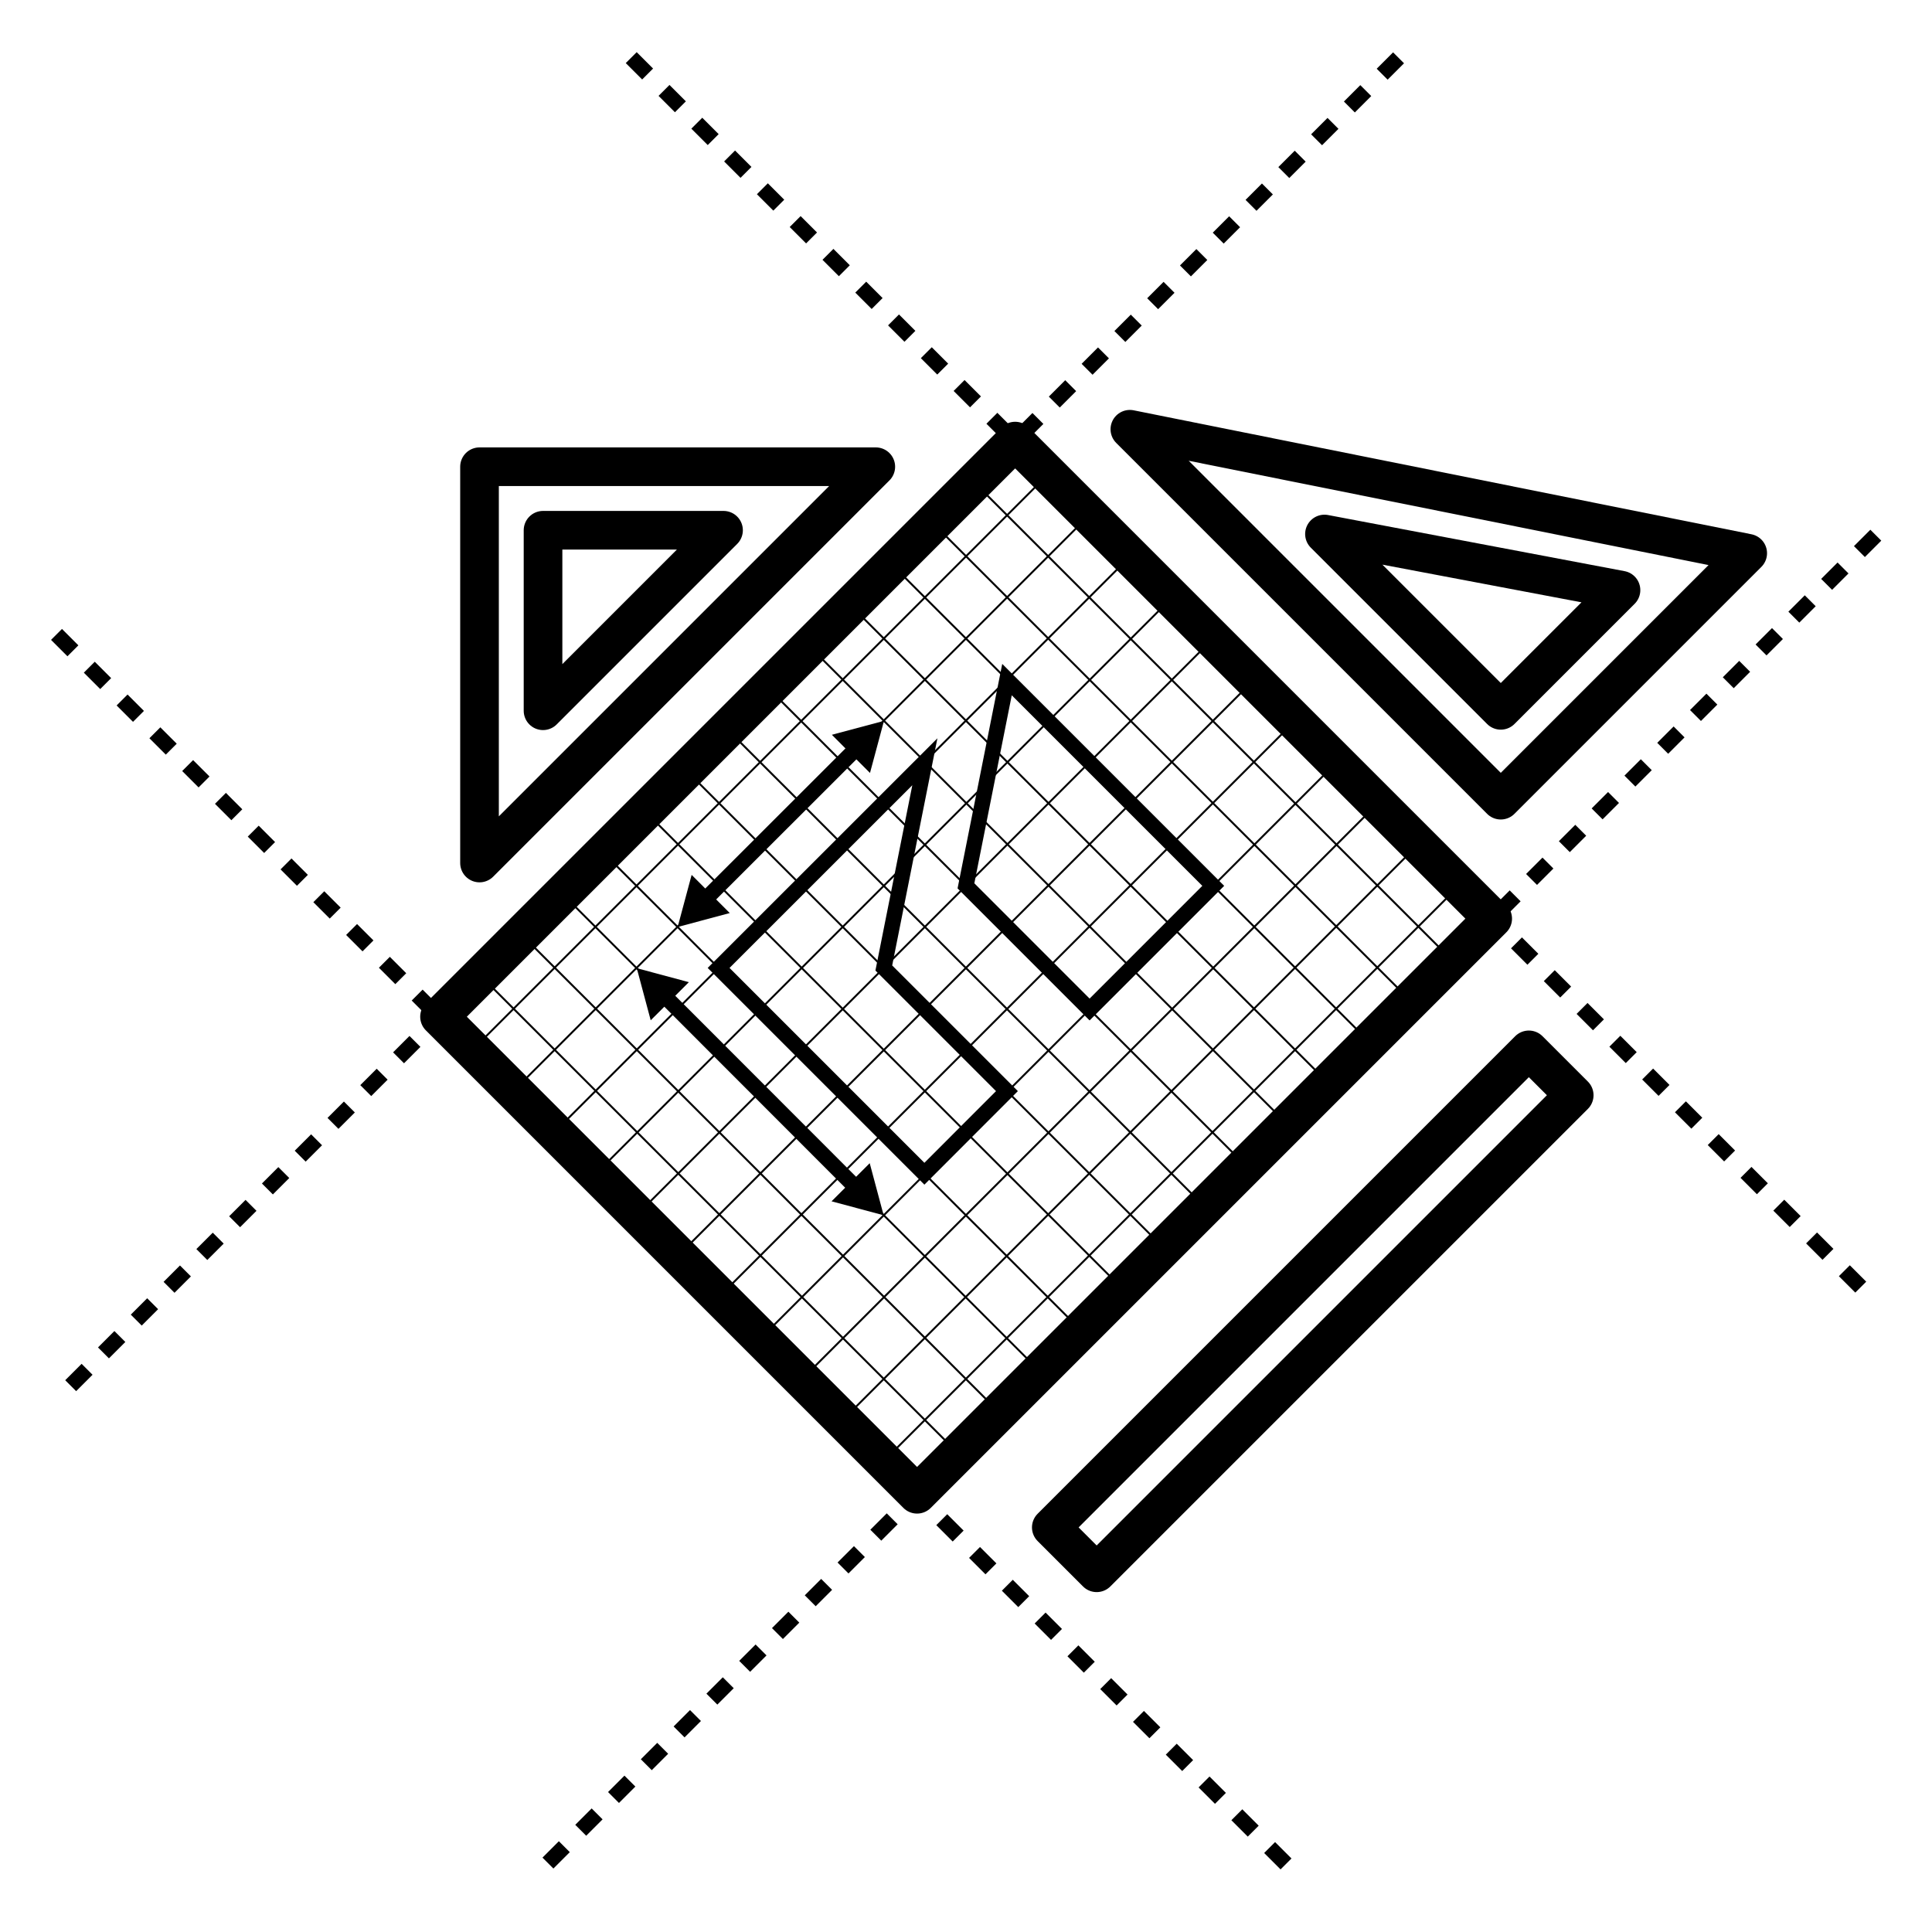 <?xml version="1.0" encoding="utf-8"?>
<!-- Generator: Adobe Illustrator 16.0.0, SVG Export Plug-In . SVG Version: 6.00 Build 0)  -->
<!DOCTYPE svg PUBLIC "-//W3C//DTD SVG 1.1//EN" "http://www.w3.org/Graphics/SVG/1.1/DTD/svg11.dtd">
<svg version="1.1" id="Layer_1" xmlns="http://www.w3.org/2000/svg" xmlns:xlink="http://www.w3.org/1999/xlink" x="0px" y="0px"
	 width="250px" height="250px" viewBox="0 0 250 250" enable-background="new 0 0 250 250" xml:space="preserve">
<line fill="none" stroke="#000000" stroke-width="2" stroke-miterlimit="10" stroke-dasharray="3" x1="7.312" y1="82.093" x2="168.195" y2="242.977"/>
<line fill="none" stroke="#000000" stroke-width="2" stroke-miterlimit="10" stroke-dasharray="3" x1="81.681" y1="7.456" x2="242.757" y2="168.531"/>
<line fill="none" stroke="#000000" stroke-width="2" stroke-miterlimit="10" stroke-dasharray="3" x1="180.973" y1="7.48" x2="7.312" y2="181.141"/>
<line fill="none" stroke="#000000" stroke-width="2" stroke-miterlimit="10" stroke-dasharray="3" x1="242.729" y1="69.253" x2="69.037" y2="242.947"/>
<g>
	
		<polygon fill="none" stroke="#000000" stroke-width="5" stroke-linecap="round" stroke-linejoin="round" stroke-miterlimit="10" points="
		113.328,60.394 62.049,60.394 62.049,111.673 	"/>
	
		<polygon fill="none" stroke="#000000" stroke-width="5" stroke-linecap="round" stroke-linejoin="round" stroke-miterlimit="10" points="
		93.625,68.614 70.268,68.614 70.268,91.971 	"/>
</g>
<g>
	
		<polygon fill="none" stroke="#000000" stroke-width="5" stroke-linecap="round" stroke-linejoin="round" stroke-miterlimit="10" points="
		146.204,55.545 194.2,103.542 226.153,71.587 	"/>
	
		<polygon fill="none" stroke="#000000" stroke-width="5" stroke-linecap="round" stroke-linejoin="round" stroke-miterlimit="10" points="
		171.385,69.101 194.201,91.917 209.756,76.363 	"/>
</g>
<rect x="72.309" y="81.515" transform="matrix(-0.707 0.707 -0.707 -0.707 301.908 125.38)" fill="none" stroke="#000000" stroke-width="5" stroke-linejoin="round" stroke-miterlimit="10" width="105.355" height="87.404"/>
<rect x="165.739" y="126.019" transform="matrix(0.707 0.707 -0.707 0.707 169.75 -70.421)" fill="none" stroke="#000000" stroke-width="5" stroke-linecap="round" stroke-linejoin="round" stroke-miterlimit="10" width="8.304" height="87.404"/>
<g>
	
		<line fill="none" stroke="#000000" stroke-width="0.25" stroke-miterlimit="10" x1="135.627" y1="61.361" x2="61.13" y2="135.857"/>
	
		<line fill="none" stroke="#000000" stroke-width="0.25" stroke-miterlimit="10" x1="140.939" y1="66.673" x2="66.442" y2="141.17"/>
	
		<line fill="none" stroke="#000000" stroke-width="0.25" stroke-miterlimit="10" x1="146.252" y1="71.986" x2="71.755" y2="146.482"/>
	
		<line fill="none" stroke="#000000" stroke-width="0.25" stroke-miterlimit="10" x1="151.627" y1="77.361" x2="77.13" y2="151.857"/>
	
		<line fill="none" stroke="#000000" stroke-width="0.25" stroke-miterlimit="10" x1="156.939" y1="82.673" x2="82.442" y2="157.17"/>
	
		<line fill="none" stroke="#000000" stroke-width="0.25" stroke-miterlimit="10" x1="162.252" y1="87.986" x2="87.755" y2="162.482"/>
	
		<line fill="none" stroke="#000000" stroke-width="0.25" stroke-miterlimit="10" x1="167.564" y1="93.298" x2="93.067" y2="167.795"/>
	
		<line fill="none" stroke="#000000" stroke-width="0.25" stroke-miterlimit="10" x1="172.939" y1="98.673" x2="98.442" y2="173.17"/>
	
		<line fill="none" stroke="#000000" stroke-width="0.25" stroke-miterlimit="10" x1="178.252" y1="103.986" x2="103.755" y2="178.482"/>
	
		<line fill="none" stroke="#000000" stroke-width="0.25" stroke-miterlimit="10" x1="183.531" y1="109.265" x2="109.034" y2="183.762"/>
	
		<line fill="none" stroke="#000000" stroke-width="0.25" stroke-miterlimit="10" x1="188.844" y1="114.578" x2="114.347" y2="189.074"/>
	<polyline fill="none" stroke="#000000" stroke-width="0.25" stroke-miterlimit="10" points="177.185,134.818 172.895,130.527 
		167.584,125.218 162.305,119.938 156.994,114.628 151.614,109.249 146.305,103.938 140.994,98.628 135.675,93.308 130.305,87.938 
		124.994,82.628 119.675,77.318 115.385,73.018 	"/>
	<polyline fill="none" stroke="#000000" stroke-width="0.25" stroke-miterlimit="10" points="171.874,140.139 167.584,135.848 
		162.265,130.527 156.984,125.249 151.675,119.938 146.305,114.568 140.984,109.249 135.675,103.938 130.364,98.628 124.984,93.249 
		119.675,87.938 114.364,82.628 110.074,78.338 	"/>
	<polyline fill="none" stroke="#000000" stroke-width="0.25" stroke-miterlimit="10" points="166.555,145.449 162.265,141.158 
		156.954,135.848 151.675,130.568 146.364,125.258 140.984,119.878 135.675,114.568 130.364,109.258 125.044,103.938 
		119.675,98.568 114.364,93.258 109.044,87.938 104.754,83.648 	"/>
	<polyline fill="none" stroke="#000000" stroke-width="0.25" stroke-miterlimit="10" points="187.824,124.178 183.534,119.888 
		178.225,114.579 172.944,109.298 167.635,103.988 162.254,98.608 156.944,93.298 151.635,87.988 146.314,82.668 140.944,77.298 
		135.635,71.988 130.314,66.668 126.024,62.378 	"/>
	<polyline fill="none" stroke="#000000" stroke-width="0.25" stroke-miterlimit="10" points="182.515,129.488 178.225,125.199 
		172.914,119.888 167.635,114.608 162.324,109.298 156.944,103.918 151.635,98.608 146.324,93.298 141.004,87.978 135.635,82.608 
		130.324,77.298 125.004,71.978 120.715,67.688 	"/>
	<polyline fill="none" stroke="#000000" stroke-width="0.25" stroke-miterlimit="10" points="161.185,150.818 156.895,146.527 
		151.584,141.219 146.305,135.938 140.994,130.629 135.614,125.249 130.305,119.938 124.994,114.628 119.675,109.318 
		114.294,103.938 108.984,98.628 103.675,93.318 99.385,89.018 	"/>
	<polyline fill="none" stroke="#000000" stroke-width="0.25" stroke-miterlimit="10" points="155.874,156.139 151.584,151.848 
		146.265,146.527 140.984,141.248 135.675,135.938 130.305,130.568 124.984,125.249 119.675,119.938 114.364,114.628 
		108.984,109.249 103.675,103.938 98.364,98.628 94.074,94.338 	"/>
	<polyline fill="none" stroke="#000000" stroke-width="0.25" stroke-miterlimit="10" points="150.555,161.449 146.265,157.158 
		140.954,151.848 135.675,146.568 130.364,141.258 124.984,135.879 119.675,130.568 114.364,125.258 109.044,119.938 
		103.675,114.568 98.364,109.258 93.044,103.938 88.754,99.648 	"/>
	<polyline fill="none" stroke="#000000" stroke-width="0.25" stroke-miterlimit="10" points="145.244,166.758 140.954,162.469 
		135.645,157.158 130.364,151.879 125.055,146.568 119.675,141.188 114.364,135.879 109.055,130.568 103.734,125.249 
		98.364,119.878 93.055,114.568 87.734,109.249 83.444,104.958 	"/>
	<polyline fill="none" stroke="#000000" stroke-width="0.25" stroke-miterlimit="10" points="139.874,172.139 135.584,167.848 
		130.265,162.527 124.984,157.248 119.675,151.938 114.305,146.568 108.984,141.248 103.675,135.938 98.364,130.629 92.984,125.249 
		87.675,119.938 82.364,114.628 78.074,110.338 	"/>
	<polyline fill="none" stroke="#000000" stroke-width="0.25" stroke-miterlimit="10" points="134.555,177.449 130.265,173.158 
		124.954,167.848 119.675,162.568 114.364,157.258 108.984,151.879 103.675,146.568 98.364,141.258 93.044,135.938 87.675,130.568 
		82.364,125.258 77.044,119.938 72.754,115.648 	"/>
	<polyline fill="none" stroke="#000000" stroke-width="0.25" stroke-miterlimit="10" points="129.274,182.729 124.984,178.438 
		119.675,173.119 114.395,167.838 109.084,162.527 103.704,157.158 98.395,151.838 93.084,146.527 87.774,141.219 82.395,135.838 
		77.084,130.527 71.774,125.218 67.475,120.928 	"/>
	<polyline fill="none" stroke="#000000" stroke-width="0.25" stroke-miterlimit="10" points="123.965,188.039 119.675,183.748 
		114.364,178.438 109.084,173.158 103.774,167.848 98.395,162.469 93.084,157.158 87.774,151.848 82.454,146.527 77.084,141.158 
		71.774,135.848 66.454,130.527 62.164,126.238 	"/>
</g>
<polygon fill="none" stroke="#000000" stroke-width="2" stroke-miterlimit="10" points="92.987,125.25 119.677,98.571 
	114.364,125.258 130.297,141.191 119.617,151.881 "/>
<g>
	<g>
		<line fill="none" stroke="#000000" stroke-width="2" stroke-miterlimit="10" x1="91.242" y1="116.402" x2="110.832" y2="96.829"/>
		<g>
			<polygon points="94.432,118.149 87.688,119.952 89.498,113.21 			"/>
		</g>
		<g>
			<polygon points="112.576,100.02 114.386,93.279 107.643,95.082 			"/>
		</g>
	</g>
</g>
<g>
	<g>
		
			<line fill="none" stroke="#000000" stroke-width="2" stroke-miterlimit="10" x1="85.948" y1="128.836" x2="110.794" y2="153.705"/>
		<g>
			<polygon points="84.201,132.025 82.398,125.283 89.14,127.092 			"/>
		</g>
		<g>
			<polygon points="107.603,155.449 114.344,157.258 112.541,150.516 			"/>
		</g>
	</g>
</g>
<polygon fill="none" stroke="#000000" stroke-width="2" stroke-miterlimit="10" points="130.305,87.938 124.994,114.628 
	140.994,130.629 156.994,114.628 "/>
</svg>
